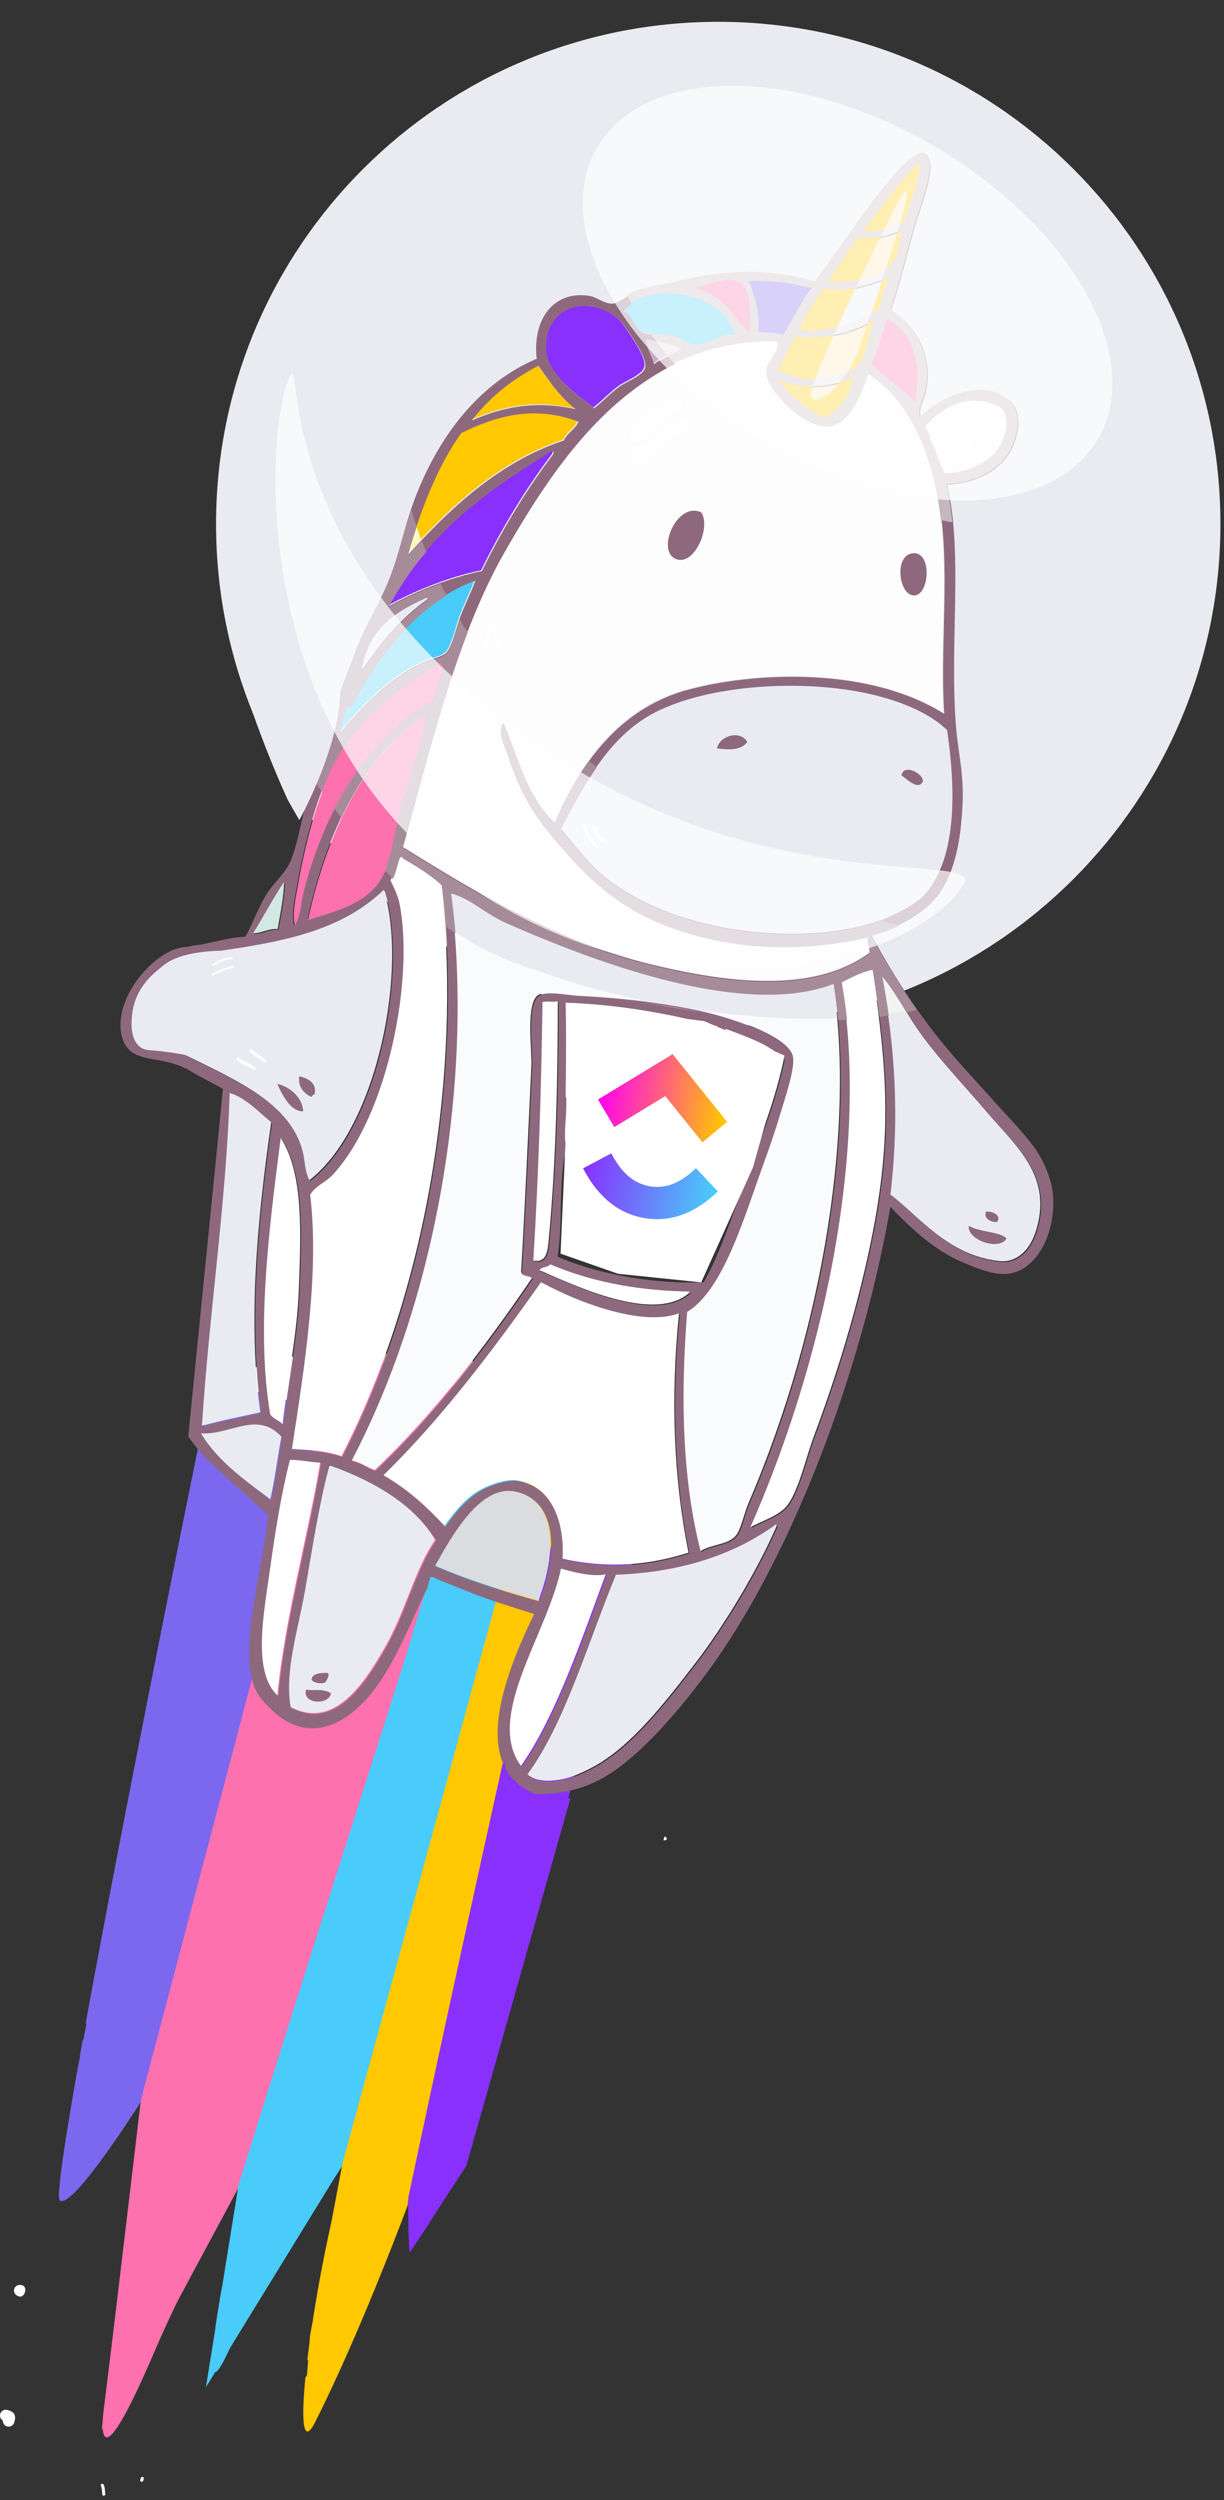 <svg width="188" height="384" fill="none" xmlns="http://www.w3.org/2000/svg"><rect width="100%" height="100%" fill="#333333" stroke="none"/><path fill-rule="evenodd" clip-rule="evenodd" d="M85.388 205.509c-.313-.093-.468-.58-.096-.774.861-.447 1.803-.719 2.727-1.001a.382.382 0 01.231-.006c.334.1.395.69-.032.821-.859.262-1.73.511-2.528.926a.394.394 0 01-.302.034zM87.445 206.416c-.364-.11-.444-.719.012-.808.785-.152 1.517-.537 2.278-.775a.383.383 0 01.23-.007c.332.099.394.689-.034.822-.761.239-1.493.624-2.278.776a.423.423 0 01-.208-.008zM68.36 253.837c-.139-.042-.237-.223-.153-.502l.67-2.227c.167-.557.39-.793.53-.751.138.041.194.362.026.918l-.669 2.228c-.084.278-.265.376-.404.334zM71.214 255.454l-1.114-.335.837-2.784c.083-.278.404-.334.682-.25.278.083.515.306.43.585l-.835 2.784z" fill="#C7CACE"/><path fill-rule="evenodd" clip-rule="evenodd" d="M85.212 44.97c-.088-.166-.197-.321-.17-.516.072-.535-.768-.55-.84-.019-.046.337.117.643.271.932.254.478.993.081.74-.397z" fill="#E0E0DB"/><path fill-rule="evenodd" clip-rule="evenodd" d="M102.072 282.06l-.168.558c.558.167.726-.39.168-.558z" fill="#FFFFFE"/><path fill-rule="evenodd" clip-rule="evenodd" d="M49.584 216.872c1.798-1.9 4.797-4.925 8.05-7.602-8.743-1.935-16.886-1.617-22.174 3.337l14.188 4.024-.065.241zM80.523 227.884c.493-1.858.801-3.063.888-3.492.307-1.501 1.516-3.23 2.97-4.419a165.073 165.073 0 00-4.899-2.524c1.201 1.736 1.705 5.149 1.041 10.435zM76.648 216.086a129.643 129.643 0 00-4.025-1.805 58.26 58.26 0 01-.63 4.767c1.646-1.79 3.264-2.808 4.655-2.962zM92.13 224.377c-.443-.266-.899-.537-1.37-.815.032.78.012 1.665-.067 2.663.475-.667.955-1.283 1.436-1.848z" fill="#fff"/><path fill-rule="evenodd" clip-rule="evenodd" d="M50.182 218.945s-1.685-.924-.597-2.074l.065-.242-14.189-4.024c-1.957 1.834-3.523 4.302-4.585 7.527 0 0-11.426 55.995-17.743 90.789 1.47-1.737 2.308-2.926 4.142-4.277 1.403-1.036 1.83-.901 1.319-.282-1.944 2.357-3.95 4.661-5.903 7.005-.149.826-.293 1.638-.435 2.436a49.644 49.644 0 012.666-2.948c1.252-1.272 2.18-1.968 1.727-1.302-1.095 1.606-3.54 5.211-4.818 6.66-2.015 11.503-3.175 19.37-2.653 19.752 2.043 1.492 12.866-15.798 12.866-15.798l28.138-103.222z" fill="#7B68EE"/><path fill-rule="evenodd" clip-rule="evenodd" d="M72.623 214.281c1.33-15.477-7.504-11.167-14.989-5.01 4.941 1.094 10.072 2.907 14.99 5.01z" fill="#EB97A3"/><path fill-rule="evenodd" clip-rule="evenodd" d="M71.993 219.047c.302-1.764.51-3.348.63-4.767-4.916-2.103-10.047-3.916-14.989-5.01-3.252 2.677-6.252 5.701-8.05 7.602L21.986 321.27l-2.413 19.461c1.53-2.937 3.214-5.149 5.103-7.83 1.058-1.502 2.37-2.411 1.971-1.713-2.137 3.745-5.41 9.129-7.494 12.929l-.236 1.899c1.075-1.571 2.175-2.294 3.426-3.741.525-.607 4.378-4.874 3.23-2.671-1.22 2.344-5.582 6.937-6.997 9.167l-2.647 21.353s-1.994 13.835 7.616-8.535c6-13.966 12.483-24.661 14.578-28.094 12.086-40.209 28.411-86.122 32.705-100.406 1.975-6.574-1.493-11.152 1.165-14.042z" fill="#FD71AF"/><path fill-rule="evenodd" clip-rule="evenodd" d="M76.65 216.085c.958.448 1.904.905 2.833 1.364-.726-1.05-1.705-1.49-2.834-1.364z" fill="#FBF5AD"/><path fill-rule="evenodd" clip-rule="evenodd" d="M80.524 227.885c.664-5.286.16-8.699-1.041-10.436-.928-.459-1.874-.916-2.833-1.364-1.391.155-3.01 1.172-4.656 2.963-.697 4.082-1.897 9.123-3.712 15.305-9.511 32.372-21.072 70.033-30.24 98.216.153.171-.618 1.644-.845 2.813-.44 2.25-1.528 7.451-2.54 12.836 2.947-4.298 5.978-8.54 8.919-12.844.45-.661 4.683-5.823 3.458-3.764-3.156 5.302-9.493 14.53-12.935 19.65a184.107 184.107 0 00-1.042 6.383 471.101 471.101 0 015.345-8.286c1.375-2.085 3.106-2.975 2.656-2.306-2.327 3.458-6.13 9.969-8.357 13.492-.437 4.439.099 5.852 2.828-.404 5.108-11.708 13.83-22.005 18.203-29.35 10.9-39.576 25.533-91.556 26.792-102.904z" fill="#49CCF9"/><path fill-rule="evenodd" clip-rule="evenodd" d="M84.382 219.974a184.605 184.605 0 016.378 3.588c-.256-6.126-3.723-5.762-6.378-3.588z" fill="#fff"/><path fill-rule="evenodd" clip-rule="evenodd" d="M84.781 238.396c1.795-5.271 3.817-9.231 5.912-12.171a22.13 22.13 0 00.066-2.663 185.519 185.519 0 00-6.377-3.587c-1.454 1.189-2.663 2.918-2.97 4.419-.087.429-.395 1.634-.888 3.492-.417 3.314-1.29 7.356-2.744 12.194-.407 1.356-19.837 74.072-25.106 93.793a44.875 44.875 0 01-.56 2.408c-1.608 6.204-3.05 13.533-4.057 20.037 3.076-4.153 6.214-8.218 8.713-12.677 1.048-1.869 2.107-2.513 1.86-1.747-1.852 5.753-7.399 12.135-10.96 17.035a164.684 164.684 0 00-.482 3.672 206.121 206.121 0 003.235-4.776c.44-.67 1.498-.011 1.056.664a215.7 215.7 0 01-4.57 6.668c-.669 6.811-.365 10.546 1.512 6.818 6.073-12.054 12.102-27.692 14.14-33.102 7.261-34.546 22.22-100.477 22.22-100.477z" fill="#FFC800"/><path fill-rule="evenodd" clip-rule="evenodd" d="M66.331 330.007c-.533.602 1.14-2.384 1.67-2.983 2.628-2.975 5.071-6.112 7.583-9.185 10.427-36.251 24.489-88.408 24.489-88.408s-3.075-2.136-7.943-5.055a27.395 27.395 0 00-1.437 1.849c-.232 2.911-4.073 3.909-5.534 9.008 0 0-13.568 60.15-22.427 102.231 0 0-.12 4.506.18 8.49 2.972-4.286 5.701-8.722 8.321-13.224a1461.75 1461.75 0 003.474-11.849c-1.92 2.38-6.353 6.835-8.376 9.126z" fill="#8930FD"/><path fill-rule="evenodd" clip-rule="evenodd" d="M134.991 47.398c.53-1.568.88-3.47 1.604-4.678-3.171.82-5.974 2.324-9.996 1.56-1.447 1.852-2.711 4.039-3.9 6.37 4.946.494 8.815-1.014 12.292-3.252z" fill="#FCE4B7"/><path d="M110.318 157.616c42.6 0 77.134-34.534 77.134-77.134S152.918 3.35 110.318 3.35 33.185 37.883 33.185 80.482c0 42.6 34.534 77.134 77.133 77.134z" fill="#E9EBF0"/><path fill-rule="evenodd" clip-rule="evenodd" d="M138.182 35.455c-1.788.836-3.762 1.327-6.226.908-1.633 2.165-3.291 4.285-4.665 6.933 4.801.128 11.613-.646 10.891-7.84z" fill="#FCE4B7"/><path fill-rule="evenodd" clip-rule="evenodd" d="M120.26 51.504c1.487-2.343 2.782-5.042 4.355-7.225a29.956 29.956 0 00-9.594-1.098c.902 2.364 1.704 4.781 1.434 7.775 1.386.401 2.242-.184 3.805.548z" fill="#fff"/><path fill-rule="evenodd" clip-rule="evenodd" d="M115.201 51.173c-.122-2.809.557-6.98-1.982-7.938-2.003-.756-4.696.735-6.827.925 4.658.941 6.172 4.517 8.809 7.013z" fill="#C4ADBE"/><path fill-rule="evenodd" clip-rule="evenodd" d="M122.191 51.687c-.992 1.562-1.819 3.427-2.734 5.133 1.054.512 2.523 1.139 3.768 1.33 2.493.384 7.757-.702 8.831-2.307 1.139-1.702 1.301-4.588 2.206-6.68-3.431 1.942-7.336 3.005-12.071 2.524z" fill="#FCE4B7"/><path fill-rule="evenodd" clip-rule="evenodd" d="M119.565 58.439c1.746 2.265 3.904 4.31 7.206 5.738 1.871-.885 4.204-3.894 4.264-6.26-3.035 1.545-7.309 1.98-11.47.522zM139.039 33.928c.76-3.054 2.389-6.576 2.135-9.084a87.297 87.297 0 00-8.58 10.719c2.48.073 4.602-.523 6.445-1.635z" fill="#FCE4B7"/><path fill-rule="evenodd" clip-rule="evenodd" d="M73.891 87.583c3.271-6.687 6.938-12.638 10.95-17.945.047-.228.076-.448-.253-.473-9.444 5.897-18.735 12.078-25.026 23.836 3.94-2.224 9.252-4.359 14.33-5.418z" fill="#8930FD"/><path fill-rule="evenodd" clip-rule="evenodd" d="M86.462 67.542c.595-1.26 1.677-1.612 2.26-2.893-7.157-2.697-13.063-.655-17.988 1.74-3.468 4.713-6.38 11.971-8.22 18.764 6.962-7.767 14.487-14.49 23.948-17.61z" fill="#FFC800"/><path fill-rule="evenodd" clip-rule="evenodd" d="M52.142 112.406c3.47-4.243 7.889-8.61 12.785-10.844 1.27-.58 2.968-.687 3.68-1.673.838-1.168 1.31-3.612 2.06-5.534.773-1.988 1.936-4.305 2.186-5.297-7.995 3.009-13.896 9.913-18.742 18.779-.188.596-.91.202-1.057.873-.229 1.191-1.079 2.716-.913 3.696z" fill="#49CCF9"/><path fill-rule="evenodd" clip-rule="evenodd" d="M82.573 56.055c-3.858 2.002-7.354 4.676-10.272 8.424 4.574-1.993 9.58-3.184 16.003-1.74-2.49-1.916-4.07-4.322-5.73-6.684z" fill="#FFC800"/><path fill-rule="evenodd" clip-rule="evenodd" d="M91.125 62.594c1.282-.998 2.21-2.067 3.752-3.239 1.084-.823 3.688-1.746 4.062-2.947.348-1.117-1.129-3.371-1.69-4.279-.68-1.1-1.827-2.91-2.876-3.643-4.824-3.368-10.769-1.29-10.616 4.947.091 3.74 4.347 6.802 7.368 9.161z" fill="#8930FD"/><path fill-rule="evenodd" clip-rule="evenodd" d="M104.092 51.806c.844.3 1.765 1.05 2.44 1.13 2.386.28 4.626-2.13 6.391-1.453-1.715-6.647-13.18-8.469-17.312-3.814 1.407.387 1.457 2.622 2.984 3.279.603.258 1.539.305 2.559.376.976.068 2.029.159 2.938.482z" fill="#49CCF9"/><path fill-rule="evenodd" clip-rule="evenodd" d="M139.96 85.013c3.357-.738 2.873 6.8.252 6.428-2.171-.312-2.814-5.864-.252-6.428zm-35.811.947c-1.793-.415-1.895-2.6-1.082-4.508.849-1.993 2.696-3.685 4.655-2.755 1.476 2.37-.993 7.86-3.573 7.263zm23.861-20.615c-3.838 1.269-10.842-5.606-10.3-8.653.248-1.399 2.039-2.763 1.676-4.26-6.072-.228-12.161 1.31-17.078 3.997-10.476 5.725-17.79 15.688-25.012 28.407-7.251 12.773-10.991 28.88-15.551 45.142 10.34 6.378 23.194 14.449 38.422 18.097 12.728 3.05 25.088 4.171 33.317-1.894-.039-.843-.474-1.474-.253-2.458-8.82 1.994-19.826 2.562-31.204-1.837-7.85-3.034-12.446-7.889-17.051-13.262-3.62-4.221-5.531-7.963-7.185-13.075-.467-1.443-1.562-3.224-.562-4.734 2.31 5.32 3.525 11.228 7.857 15.461 4.508-10.604 11.014-17.91 20.438-20.453 10.155-2.742 27.734-3.618 39.376 3.697-.66-10.22.854-21.586-.639-31.55-1.175-7.838-4.327-16.328-10.895-20.542-1.322 3.718-2.758 7.057-5.356 7.917z" fill="#FDFDFD"/><path fill-rule="evenodd" clip-rule="evenodd" d="M104.749 53.59c-1.066-.601-2.19-.842-3.364-1.1-.74-.161-1.5-.329-2.279-.596-.137 1.013.888 2.659 1.199 3.933 1.324-1.038 3.015-1.393 4.444-2.237z" fill="#C4ADBE"/><path fill-rule="evenodd" clip-rule="evenodd" d="M136.301 48.982c-.947 2.481-1.386 4.553-2.497 6.99 1.978 1.992 5.323 4.05 6.787 5.81.934-5.537.21-10.184-4.29-12.8z" fill="#F7CCAA"/><path fill-rule="evenodd" clip-rule="evenodd" d="M141.725 120.076c-.764 1.374-2.5-.506-3.275-.984.342-1.96 3.602-.154 3.275.984zm-31.602-5.132c.447-2.041 3.605-2.823 4.661-.98-1.023 1.314-2.805 1.217-4.661.98zm23.199-8.508c-10.667-2.369-25.208-1.302-33.282 3.096-6.423 3.499-10.222 10.227-14.027 17.616 2.052 2.313 3.893 4.971 6.405 7.085 10.902 9.183 31 11.083 42.542 7.031 1.982-.695 5.318-2.322 6.683-3.747 5.947-6.2 4.628-19.017 3.692-25.486-2.718-2.681-7.278-4.543-12.013-5.595z" fill="#E9EBF0"/><path fill-rule="evenodd" clip-rule="evenodd" d="M153.77 68.124c.86-1.733 1.314-4.339-.107-5.59-5.105-2.491-8.845.012-11.58 2.871 1.137 2.34 1.818 4.922 2.982 7.247 2.998.07 7.169-1.437 8.705-4.528z" fill="#FDFDFD"/><path fill-rule="evenodd" clip-rule="evenodd" d="M86.808 176.014c9.452 1.111 19.376 4.29 28.071 3.674.449-1.084 1.606-3.468 1.259-4.187-9.118-.683-19.604-3.914-29.273-5.622-.063 2.069-.441 4.307-.057 6.135z" fill="#F8F7F5"/><path fill-rule="evenodd" clip-rule="evenodd" d="M159.14 189.498c-.916 2.7-2.891 4.573-5.464 4.312-7.94-.803-12.529-7.057-16.781-10.203 1.471-12.288.622-23.328-1.366-33.754 1.698 2.025 3.117 4.577 4.784 7.194 3.05 4.781 7.558 9.339 11.481 13.969 4.305 5.083 10.282 9.844 7.346 18.482zm-33.951 31.077c-1.282 3.431-2.234 7.962-3.956 10.521-1.238 1.842-4.288 2.68-5.846 3.603 12.469-28.357 18.081-60.795 13.916-83.94 1.404-.796 3.534-1.748 4.752-1.945.892 5.763 1.737 11.883 1.993 18.462.246 6.326-.169 12.762-1.503 20.189-1.878 10.452-5.18 21.926-9.356 33.11zm-18.259 35.001c-4.989 6.484-9.755 12.513-15.23 15.667-1.244.719-3.302 1.691-4.57 2.001-1.793.437-4.44.756-5.971-.605 5.767-7.911 9.229-20.104 13.579-30.651 9.371-.358 17.651-2.742 24.546-7.706.165.013.149.123.127.236-2.962 6.871-8.136 15.409-12.481 21.058zm-20.64-14.539c2.522.715 4.957 1.271 6.882.879-3.68 9.897-7.633 21.748-13.013 29.431-5.62-7.605 4.13-20.407 6.132-30.31zm-3.46 4.914c-6.08-1.717-10.55-3.092-15.854-5.361 2.678-4.782 7.002-12.514 12.348-11.372 6.368 1.363 6.352 9.44 3.506 16.733zm-14.413-11.476c-2.66-2.844-5.533-5.57-9.372-7.779 8.765-8.58 16.603-18.88 24.19-29.645 6.028 3.302 15.728 6.832 21.191 4.782-1.336 13.231-.8 25.457 1.456 36.757-5.647 1.796-11.84 2.579-19.335.937.302-5.071-1.318-11.205-7.094-12.056-1.596-.235-4.231.708-5.61 1.49-2.164 1.231-3.992 3.423-5.426 5.514zm-9.186 18.674c-3.226 5.607-7.776 12.63-14.46 9.15-.932-5.559 1.12-11.682 2.23-17.986 1.08-6.123 2.022-12.575 3.597-18.567.062-.265.125-.527.345-.492 7.434 2.665 12.99 6.341 16.034 11.368-3.005 4.191-4.562 10.994-7.746 16.527zm-17.617-12.042c.776-5.64 1.71-11.494 3.049-16.749 1.434-.076 3.153.376 4.642.404-1.978 11.715-5.504 24.35-6.572 35.734-3.918-3.702-2.018-12.852-1.12-19.389zm6.165-57.491c.812-1.382 2.358-1.854 3.516-3.113 8.405-9.152 12.413-29.812 10.252-41.375-.267-1.434-.92-2.69-1.436-3.805.552-.866.847-2.208 1.22-3.404-.042-.338.6-.683.475-.255 2.236 1.29 4.407 2.615 6.079 4.209 2.884 24.416-.577 59.231-15.302 87.888-2.836-.922-5.187-.944-7.61-1.096 2.114-13.65 4.194-27.283 2.806-39.049zM31.01 220.255c4.359.357 8.677-3.555 12.343.535-.601 3.223-.963 6.317-1.698 9.611-4.127-3.07-8.296-6.119-10.645-10.146zm4.397-52.267c2.455.715 4.51 2.967 6.388 4.501-2.28 15.774-3.55 31.004-1.68 44.548-2.992.679-6.045 1.244-8.96 2.072 1.048-16.842 3.763-34.579 4.252-51.121zm10.634 29.992c-.23 6.876-1.742 14.029-2.504 20.879-.534-.579-1.571-.885-1.912-1.566-2.105-12.703-.306-27.509 1.625-42.382 3.604 5.516 3.06 14.986 2.79 23.069zM28.62 162.178c-.041-4.862 1.816-10.743 1.464-15.438 10.575-1.617 21.462-2.656 28.988-9.943 3.712 11.598-.706 36.246-11.42 44.598-.763-1.565-.656-3.025-1.034-4.479-1.893-7.267-9.937-10.783-17.998-14.738zm-1.634-.511l-.728-.218c.044-.465.474-.635.693-.983.267.263.205.775.035 1.201zm-6.247-2.328c-1.822-4.34 3.511-11.874 7.236-12.187l.365.109c-.456 2.73.253 4.256-.314 6.988-.818 3.936-5.098 10.302-7.287 5.09zm23.023-23.77c-.033 2.255-.561 4.778-.987 7.246-1.43-.107-2.404.636-3.77.653 1.61-2.588 3.095-5.409 4.757-7.899zm7.91-19.057c3.896-7.039 10.575-11.657 16.158-14.793.483 1.418-1.032 3.912-1.332 5.752-8.611 5.011-16.267 14.827-19.987 29.52-.46 1.811-.44 3.634-1.35 5.151-.44-1.962.119-4.139.476-6.208 1.026-5.935 2.99-13.918 6.036-19.422zm7.202 17.645c-2.304 4.712-7.977 5.756-11.638 7.021 3.189-14.791 9.58-26.07 18.24-31.632-.104 2.687-2.044 8.127-3.41 12.67-1.343 4.467-1.853 9.2-3.192 11.941zm-5.686-25.327c.147-.672.869-.277 1.057-.873 4.846-8.866 10.747-15.77 18.743-18.78-.251.992-1.413 3.309-2.188 5.298-.75 1.922-1.22 4.365-2.06 5.534-.71.986-2.41 1.093-3.678 1.672-4.898 2.235-9.316 6.602-12.786 10.844-.166-.979.684-2.504.912-3.695zm12.297-17.143c.469.13.182.2.073.418-3.827 2.72-7.082 6.507-10.018 10.882.993-6.95 5.749-9.362 9.945-11.3zm19.237-22.402c.33.026.3.245.254.474-4.012 5.307-7.68 11.258-10.95 17.944-5.078 1.059-10.39 3.195-14.33 5.419 6.292-11.76 15.583-17.94 25.026-23.837zM70.869 66.51c4.925-2.394 10.83-4.436 17.988-1.74-.583 1.282-1.665 1.634-2.26 2.894-9.461 3.12-16.985 9.844-23.948 17.61 1.84-6.792 4.753-14.05 8.22-18.764zm11.839-10.336c1.66 2.363 3.24 4.769 5.732 6.685-6.424-1.444-11.43-.254-16.004 1.74 2.919-3.75 6.415-6.422 10.272-8.425zm11.8-7.567c1.05.733 2.197 2.544 2.876 3.643.562.908 2.039 3.162 1.69 4.28-.373 1.2-2.977 2.123-4.061 2.946-1.543 1.173-2.47 2.242-3.752 3.239-3.021-2.36-7.277-5.42-7.368-9.161-.153-6.236 5.792-8.315 10.616-4.947zm18.551 2.995c-1.764-.677-4.005 1.733-6.391 1.454-.675-.08-1.596-.832-2.439-1.131-.91-.323-1.963-.414-2.939-.482-1.019-.07-1.955-.117-2.558-.376-1.528-.657-1.578-2.891-2.985-3.279 4.13-4.654 15.597-2.833 17.312 3.814zm.295-8.247c2.539.958 1.859 5.13 1.982 7.939-2.637-2.496-4.151-6.072-8.81-7.014 2.131-.189 4.825-1.68 6.828-.925zm11.397 1.044c-1.573 2.183-2.868 4.882-4.355 7.225-1.563-.731-2.419-.146-3.805-.548.27-2.994-.532-5.41-1.434-7.774a29.961 29.961 0 019.594 1.097zm1.984.001c4.023.763 6.826-.74 9.997-1.56-.724 1.208-1.075 3.11-1.605 4.678-3.477 2.238-7.346 3.745-12.291 3.252 1.188-2.332 2.452-4.519 3.899-6.37zm5.357-7.917c2.464.42 4.438-.071 6.226-.907.722 7.195-6.09 7.969-10.891 7.841 1.374-2.648 3.032-4.768 4.665-6.934zm9.218-11.52c.254 2.509-1.375 6.031-2.135 9.084-1.843 1.113-3.965 1.709-6.445 1.636a87.405 87.405 0 018.58-10.72zM126.907 64.3c-3.302-1.428-5.46-3.473-7.206-5.738 4.161 1.458 8.435 1.023 11.47-.523-.06 2.367-2.393 5.376-4.264 6.26zm5.284-8.336c-1.074 1.606-6.338 2.691-8.831 2.308-1.245-.192-2.714-.819-3.768-1.33.915-1.706 1.742-3.572 2.734-5.134 4.735.482 8.64-.582 12.071-2.524-.905 2.093-1.068 4.979-2.206 6.68zm-31.751-.016c-.312-1.274-1.337-2.92-1.2-3.934.78.268 1.54.436 2.28.597 1.174.257 2.298.499 3.364 1.1-1.429.844-3.12 1.199-4.444 2.237zm16.121 125.317c1.015-2.906 2.149-5.826 3.265-9.537.871-2.898 2.576-7.811 2.061-9.502-.787-2.586-6.855-4.831-10.701-5.995-6.514-1.971-15.5-2.931-22.046-3.252-2.301-.114-5.561-.943-6.61.196-1.6 1.742-.672 8.511-.77 10.486-.52 10.708-.953 21.17-1.58 31.677-.001.566.489.682.95.789.29.068.57.132.705.304-7.445 10.938-15.302 21.109-24.138 29.463-1.32-.409-2.02-1.151-3.531-1.458 14.574-27.91 18.494-62.793 15.138-87.343 2.895.719 5.282 3.136 8.372 4.501 15.994 7.068 37.377 14.407 50.37 9.384 3.402 21.485-1.168 52.527-12.894 79.88-.725 1.691-1.167 3.977-1.896 4.987-1.146 1.586-3.795 1.396-5.517 2.509-2.814-11.102-3.097-23.566-2.057-36.74 4.992-3.016 8.07-12.304 10.879-20.349zm-30.92 11.747c.8-5.416.179-9.946 1.057-15.403 9.388 1.488 18.802 4.311 27.373 4.02l.363.109c-1.946 4.672-3.811 10.847-6.353 15.199-6.657.281-15.386-.877-22.44-3.925zm-.982 1.291c7.076 3.061 14.78 4.084 21.17 4.182.341.045.322.283.127.235-5.003 4.343-15.811-.294-22.955-3.526.402-.577 1.233-.357 1.658-.891zm-.235-3.843c-.147 1.539-.243 3.716-2.368 3.259.812-13.409 1.227-26.604 1.403-39.669.636-.236 1.547.04 2.22-.126.165.012.152.122.128.236-.015 11.059-.24 24.222-1.383 36.3zm27.179-32.318c3.459 1.294 7.006 2.54 8.918 4.666-.733 3.584-2.17 8.237-3.501 11.649-3.073-.605-5.855-.67-9.065-1.534.641-4.618 1.99-9.616 3.648-14.781zm4.67 17.48c.347.719-.81 3.103-1.259 4.187-8.695.615-18.62-2.564-28.071-3.674-.384-1.828-.006-4.067.058-6.135 9.668 1.707 20.154 4.938 29.272 5.622zm-9.702-2.718c-6.6-1.584-13.067-2.922-19.551-4.288.033-4.85.134-9.737-.011-14.491 7.25.238 15.01 1.425 23.32 3.634-1.748 5.314-2.977 10.35-3.758 15.145zm26.93-115.355c6.568 4.214 9.72 12.704 10.895 20.542 1.493 9.963-.021 21.33.639 31.55-11.642-7.315-29.221-6.439-39.376-3.697-9.424 2.543-15.93 9.849-20.438 20.452-4.332-4.232-5.547-10.141-7.857-15.46-1 1.509.095 3.29.562 4.734 1.654 5.112 3.566 8.853 7.185 13.075 4.605 5.373 9.2 10.227 17.051 13.262 11.378 4.398 22.384 3.831 31.204 1.836-.221.984.214 1.615.253 2.459-8.229 6.065-20.589 4.944-33.317 1.894-15.228-3.648-28.082-11.719-38.422-18.098 4.56-16.261 8.3-32.37 15.55-45.141 7.223-12.72 14.537-22.682 25.013-28.407 4.917-2.687 11.006-4.225 17.078-3.997.363 1.496-1.428 2.86-1.676 4.26-.542 3.047 6.462 9.922 10.3 8.653 2.598-.86 4.034-4.2 5.356-7.917zm2.935-8.446c4.501 2.616 5.224 7.263 4.291 12.8-1.465-1.761-4.81-3.818-6.788-5.81 1.112-2.437 1.551-4.509 2.497-6.99zm17.362 13.554c1.421 1.25.966 3.857.107 5.59-1.536 3.09-5.707 4.598-8.706 4.528-1.163-2.325-1.845-4.908-2.981-7.247 2.735-2.86 6.475-5.363 11.58-2.871zM141.78 137.64c-1.366 1.424-4.701 3.051-6.683 3.747-11.542 4.052-31.641 2.152-42.543-7.031-2.511-2.115-4.353-4.772-6.405-7.085 3.805-7.39 7.605-14.118 14.027-17.616 8.074-4.399 22.615-5.465 33.282-3.096 4.735 1.051 9.295 2.913 12.013 5.595.936 6.469 2.255 19.286-3.691 25.486zm17.148 38.696c-1.869-2.56-4.447-5.179-6.786-7.796-2.339-2.615-4.73-5.151-6.969-7.85-4.773-5.752-8.367-11.652-11.334-17.101 4.027-1.05 8.675-3.423 10.8-6.876 2.491-4.048 2.996-9.085 3.211-13.325.222-4.388-.725-8.151-1.014-11.816-1.008-12.82 1.11-26.455-1.346-37.122 3.828-.137 8.341-1.831 10.107-5.894 1.023-2.353 1.267-5.377-.324-6.845-4.395-4.056-11.548.024-13.819 2.396-.507-1.21.591-2.76.84-4.114.954-5.228-1.293-9.764-5.42-12.346 1.366-4.025 2.167-7.438 3.538-12.433.867-3.156 4.098-10.592 1.518-11.652-.636-.26-2.791 1.606-3.187 2.02-4.594 4.785-9.176 12.063-13.481 17.78-7.769-2.406-15.344-1.514-21.228-.028-2.221.56-4.526.793-6.392 1.452-1.12.396-2.588 1.905-3.733 1.856-.654-.029-1.283-.334-1.877-.629-.473-.235-.923-.463-1.345-.538-5.45-.98-8.952 3.353-8.251 9.626-8.322 3.532-14.96 11.257-18.945 22.093-1.414 3.84-2.171 8.042-3.848 12.14-1.44 3.518-3.508 6.73-4.921 10.43-1.505 3.944-3.204 8.044-4.03 12.086-.26 1.273.026 2.668-.366 3.86-.552 1.68-1.99 3.696-2.825 6.098-1.243 3.582-1.697 8.055-3.046 10.793-.878 1.785-2.64 3.219-3.698 5.042-1.201 2.068-1.927 4.16-3.062 6.225-2.692.102-4.98.958-7.538 1.306-1.294.175 0 0-1.675.291-4.453.107-11.65 8.053-9.62 14.178.795 2.397 2.926 2.747 5.277 3.164.954.169 1.944.348 2.896.68.922.294.717.294 1.765.73 1.703 1.069 3.649 2.005 5.442 3.024-1.75 17.779-3.561 35.591-5.325 53.378 3.107 4.534 7.703 8.268 12.265 12.02-.73 8.485-5.278 22.515-1.271 28.001.684.935 2.435 2.703 3.712 3.497 5.73 3.553 10.864-.829 13.584-4.254 3.779-4.754 6.302-11.926 9.276-17.654 4.81 2.295 10.743 4.155 15.562 5.669-4.601 9.43-10.006 23.608.223 27.656 4.178.056 7.839-.926 10.98-2.854 5.278-3.237 10.945-9.928 14.882-15.174 13.054-17.405 24.026-46.024 28.637-72.172 2.415 2.557 6.413 6.527 10.955 8.453 1.931.818 4.217 1.794 6.191 1.861 5.144.173 8.286-6.121 7.816-12.141-.182-2.321-1.397-5.269-2.801-7.191z" fill="#8E697D"/><path fill-rule="evenodd" clip-rule="evenodd" d="M98.92 166.754c-2.409-.417-1.858-5.542.986-5.261 2.945.291.965 5.598-.987 5.261zm-8.392-1.133c-2.965.078-2.723-5.994.548-5.789 2.87.179 1.462 5.735-.548 5.789zm-3.654-11.617c.145 4.754.044 9.642.01 14.492 6.484 1.365 12.953 2.704 19.552 4.288.782-4.795 2.011-9.831 3.758-15.146-8.31-2.209-16.07-3.396-23.32-3.634z" fill="#fff"/><path fill-rule="evenodd" clip-rule="evenodd" d="M113.12 235.724c.729-1.01 1.171-3.295 1.895-4.987 11.727-27.353 16.296-58.394 12.895-79.88-12.993 5.023-34.376-2.315-50.37-9.383-3.09-1.366-5.477-3.782-8.373-4.501 3.357 24.55-.563 59.432-15.137 87.342 1.511.307 2.212 1.049 3.531 1.458 8.836-8.354 16.693-18.525 24.138-29.462-.135-.172-.415-.237-.705-.305-.46-.107-.95-.223-.95-.789.626-10.507 1.06-20.969 1.581-31.676.096-1.975-.83-8.744.77-10.486 1.047-1.14 4.308-.311 6.61-.197 6.546.322 15.531 1.282 22.044 3.252 3.846 1.164 9.915 3.41 10.701 5.995.515 1.691-1.19 6.604-2.061 9.502-1.115 3.711-2.25 6.632-3.264 9.538-2.809 8.044-5.887 17.332-10.879 20.349-1.04 13.174-.758 25.638 2.057 36.74 1.722-1.113 4.371-.924 5.517-2.51z" fill="#FAFBFC"/><path fill-rule="evenodd" clip-rule="evenodd" d="M120.385 162.686c-1.912-2.126-5.459-3.371-8.918-4.666-1.658 5.165-3.007 10.164-3.648 14.781 3.21.865 5.992.93 9.065 1.534 1.331-3.411 2.768-8.064 3.501-11.649zM105.821 198.598c.195.048.213-.19-.128-.235-6.39-.098-14.094-1.121-21.17-4.182-.425.534-1.256.314-1.657.891 7.144 3.232 17.952 7.869 22.955 3.526zM85.544 153.802c-.673.166-1.584-.11-2.22.126-.176 13.065-.592 26.261-1.404 39.669 2.125.458 2.222-1.72 2.368-3.258 1.144-12.079 1.37-25.242 1.384-36.301.023-.114.037-.223-.128-.236zM86.156 240.916c-2 9.903-11.75 22.705-6.132 30.31 5.38-7.683 9.333-19.534 13.013-29.432-1.925.393-4.36-.163-6.88-.878z" fill="#fff"/><path fill-rule="evenodd" clip-rule="evenodd" d="M79.187 229.096c-5.346-1.143-9.67 6.59-12.349 11.372 5.306 2.269 9.775 3.643 15.855 5.36 2.846-7.292 2.862-15.37-3.506-16.732z" fill="#DADCDF"/><path fill-rule="evenodd" clip-rule="evenodd" d="M79.317 227.348c5.776.852 7.396 6.986 7.094 12.056 7.496 1.643 13.688.86 19.334-.936-2.255-11.3-2.791-23.526-1.456-36.757-5.462 2.05-15.163-1.481-21.189-4.782-7.588 10.765-15.427 21.065-24.19 29.645 3.838 2.209 6.712 4.935 9.371 7.779 1.434-2.091 3.261-4.283 5.427-5.515 1.378-.781 4.013-1.724 5.61-1.49zM44.528 224.236c-1.338 5.255-2.273 11.109-3.049 16.749-.899 6.537-2.799 15.687 1.12 19.389 1.067-11.384 4.593-24.018 6.572-35.734-1.49-.028-3.209-.48-4.643-.404z" fill="#fff"/><path fill-rule="evenodd" clip-rule="evenodd" d="M50.827 260.068c-.283 1.855-4.47 1.69-3.804-.548 1.21.204 2.512-.242 3.804.548zm-.453-3.114c.253.467-.197 1.075-.438 1.456-.414.19-1.727.173-2.057-.42-.055-.95 1.504-1.11 2.495-1.036zm.089-31.331c-1.575 5.993-2.517 12.444-3.596 18.568-1.111 6.304-3.163 12.427-2.231 17.986 6.684 3.48 11.234-3.543 14.46-9.15 3.184-5.533 4.742-12.337 7.746-16.527-3.043-5.027-8.6-8.704-16.033-11.368-.221-.035-.284.226-.346.491z" fill="#E9EBF0"/><path fill-rule="evenodd" clip-rule="evenodd" d="M135.914 167.154c-.256-6.579-1.101-12.699-1.994-18.462-1.217.198-3.348 1.15-4.752 1.946 4.166 23.144-1.447 55.582-13.916 83.939 1.558-.923 4.608-1.76 5.846-3.602 1.722-2.56 2.675-7.091 3.957-10.521 4.176-11.184 7.478-22.659 9.355-33.111 1.334-7.427 1.75-13.862 1.504-20.189z" fill="#fff"/><path fill-rule="evenodd" clip-rule="evenodd" d="M119.149 234.16c-6.894 4.963-15.175 7.348-24.546 7.706-4.349 10.546-7.812 22.739-13.579 30.651 1.532 1.361 4.18 1.042 5.972.604 1.268-.31 3.325-1.281 4.57-2.001 5.474-3.154 10.24-9.182 15.229-15.667 4.345-5.648 9.519-14.186 12.482-21.057.022-.114.037-.224-.128-.236zM148.811 188.296c.739.447 1.829.674 2.877.887 1.236.252 2.415.486 2.893 1.046-1.111 1.864-5.979.249-5.77-1.933zm2.641-2.182c.712-.111 2.376.399 1.729 1.511-.876.196-2.175-.508-1.729-1.511zm.207-15.22c-3.923-4.63-8.431-9.189-11.48-13.97-1.667-2.616-3.087-5.169-4.785-7.194 1.988 10.427 2.837 21.466 1.367 33.754 4.252 3.146 8.84 9.4 16.78 10.203 2.573.261 4.548-1.612 5.464-4.311 2.936-8.639-3.04-13.4-7.346-18.482z" fill="#E9EBF0"/><path fill-rule="evenodd" clip-rule="evenodd" d="M52.447 223.638c14.726-28.656 18.186-63.471 15.302-87.888-1.672-1.593-3.843-2.918-6.078-4.209.126-.428-.517-.082-.474.255-.374 1.197-.669 2.538-1.222 3.404.518 1.116 1.17 2.372 1.437 3.806 2.161 11.562-1.847 32.223-10.253 41.375-1.157 1.259-2.704 1.73-3.516 3.112 1.388 11.767-.692 25.399-2.805 39.05 2.422.151 4.773.174 7.61 1.095z" fill="#fff"/><path fill-rule="evenodd" clip-rule="evenodd" d="M45.291 142.145c.912-1.517.892-3.34 1.35-5.151 3.721-14.693 11.376-24.509 19.987-29.52.3-1.84 1.815-4.334 1.332-5.752-5.582 3.136-12.26 7.753-16.156 14.793-3.047 5.504-5.01 13.487-6.036 19.422-.358 2.069-.916 4.246-.477 6.208z" fill="#FD71AF"/><path fill-rule="evenodd" clip-rule="evenodd" d="M26.817 160.345c-.22.349-.648.519-.693.983l.729.219c.17-.427.232-.939-.036-1.202z" fill="#D2E9E3"/><path fill-rule="evenodd" clip-rule="evenodd" d="M65.545 109.69c-8.66 5.561-15.052 16.841-18.24 31.632 3.66-1.265 9.333-2.309 11.637-7.021 1.34-2.741 1.85-7.474 3.192-11.941 1.366-4.544 3.306-9.983 3.411-12.67z" fill="#FD71AF"/><path fill-rule="evenodd" clip-rule="evenodd" d="M30.875 220.133c2.35 4.028 6.52 7.077 10.647 10.147.733-3.295 1.096-6.388 1.697-9.611-3.666-4.09-7.983-.178-12.344-.536z" fill="#E9EBF0"/><path fill-rule="evenodd" clip-rule="evenodd" d="M43.628 135.447c-1.662 2.49-3.146 5.311-4.755 7.899 1.364-.017 2.338-.76 3.768-.653.426-2.468.954-4.991.987-7.246z" fill="#D2E9E3"/><path fill-rule="evenodd" clip-rule="evenodd" d="M42.628 166.505c1.97.429 3.85 2.192 3.912 4.153-1.906.085-3.214-2.59-3.912-4.153zm5.697 1.514c-.21.083-.375.248-.528.437-1.322-.663-1.972-1.686-1.837-3.132 1.714.4 2.637 1.226 2.365 2.695zm-1.843 8.775c.379 1.454.272 2.915 1.036 4.479 10.712-8.352 15.13-33 11.419-44.598-7.527 7.287-18.413 8.327-28.988 9.944.35 4.694-1.506 10.576-1.465 15.437 8.062 3.955 16.106 7.471 17.998 14.738z" fill="#E9EBF0"/><path fill-rule="evenodd" clip-rule="evenodd" d="M43.116 174.79c-1.93 14.873-3.73 29.678-1.625 42.381.341.681 1.38.989 1.913 1.567.761-6.851 2.274-14.003 2.503-20.88.27-8.082.813-17.552-2.79-23.068z" fill="#fff"/><path fill-rule="evenodd" clip-rule="evenodd" d="M41.66 172.366c-1.877-1.533-3.931-3.785-6.387-4.5-.489 16.541-3.204 34.279-4.25 51.12 2.912-.827 5.966-1.392 8.958-2.071-1.87-13.544-.599-28.774 1.68-44.549z" fill="#E9EBF0"/><path fill-rule="evenodd" clip-rule="evenodd" d="M140.212 91.439c2.621.374 3.105-7.165-.252-6.427-2.562.564-1.92 6.116.252 6.427zM107.721 78.696c-3.836-1.822-7.238 6.415-3.572 7.263 2.58.597 5.049-4.892 3.572-7.263zM141.727 120.078c.326-1.139-2.934-2.945-3.276-.985.775.478 2.511 2.358 3.276.985zM110.124 114.944c1.857.237 3.638.334 4.662-.98-1.057-1.844-4.215-1.061-4.662.98zM153.181 187.626c.647-1.113-1.017-1.622-1.729-1.512-.446 1.003.853 1.708 1.729 1.512zM148.81 188.297c-.208 2.182 4.66 3.797 5.77 1.933-.883-1.036-4.159-.957-5.77-1.933zM47.797 168.456c.154-.189.32-.354.53-.437.27-1.469-.653-2.295-2.367-2.696-.135 1.447.515 2.469 1.837 3.133zM42.627 166.506c.7 1.562 2.006 4.238 3.912 4.153-.06-1.961-1.94-3.724-3.912-4.153zM49.936 258.41c.241-.381.691-.989.438-1.456-.99-.074-2.55.086-2.496 1.036.331.593 1.644.61 2.058.42zM50.826 260.069c-1.292-.789-2.595-.344-3.804-.548-.665 2.238 3.521 2.403 3.804.548z" fill="#8E697D"/><path fill-rule="evenodd" clip-rule="evenodd" d="M122.699 50.65c1.189-2.331 2.453-4.518 3.9-6.37 1.816.345 3.385.227 4.85-.081a431.822 431.822 0 00-2.856 6.065c-1.799.437-3.744.6-5.894.386zm11.111-2.531c.53-1.573 1.114-3.318 1.698-5.092.359-.108.72-.212 1.087-.307-.348.58-.61 1.321-.846 2.108-.19.633-.365 1.297-.555 1.93-.066.218-.133.432-.203.64-.389.25-.782.491-1.181.721zM127.291 43.296c1.374-2.648 3.032-4.768 4.665-6.933a9.915 9.915 0 003.304.027 740.568 740.568 0 00-3.232 6.605c-1.584.294-3.256.34-4.737.301zm8.764-1.946a256.47 256.47 0 001.804-5.749c.109-.047.216-.096.323-.146.123 1.216.029 2.248-.233 3.123a5.418 5.418 0 01-1.894 2.772z" fill="#FFC800"/><path fill-rule="evenodd" clip-rule="evenodd" d="M116.455 50.956c.27-2.994-.532-5.411-1.434-7.775a29.956 29.956 0 019.594 1.098c-1.573 2.183-2.868 4.882-4.355 7.225l-.038-.018h-.002a4.28 4.28 0 00-.553-.21l-.001-.001-.003-.001c-.81-.243-1.437-.146-2.124-.162a4.114 4.114 0 01-1.084-.156z" fill="#7B68EE"/><path fill-rule="evenodd" clip-rule="evenodd" d="M115.201 51.173a14.744 14.744 0 01-.197-.19l-.051-.05a3.587 3.587 0 00-.048-.048c-2.288-2.302-3.806-5.354-7.609-6.499l-.006-.002h-.001a9.943 9.943 0 00-.897-.224l.177-.018.01-.002.093-.012h.001a7.07 7.07 0 00.147-.022h.006c.383-.061.781-.154 1.186-.26 1.687-.442 3.511-1.12 4.996-.682a.534.534 0 00.017.005h.001c.065.02.13.042.194.066 2.539.957 1.859 5.13 1.981 7.938z" fill="#FD71AF"/><path fill-rule="evenodd" clip-rule="evenodd" d="M122.108 57.89l-.008-.003c-.923-.279-1.866-.691-2.609-1.051l-.034-.017c.915-1.705 1.742-3.57 2.734-5.133 2.104.215 4.044.124 5.852-.214-1.198 2.638-2.218 5.01-2.852 6.728-.74.048-1.419.034-1.966-.05l-.045-.007-.013-.002a8.538 8.538 0 01-1.059-.252zm8.049-.773a21.198 21.198 0 002.167-4.595l.958-2.836c.331-.166.658-.341.98-.524-.162.376-.301.778-.426 1.194-.342 1.139-.578 2.383-.914 3.499-.224.744-.492 1.43-.866 1.988-.321.48-1.016.913-1.899 1.274z" fill="#FFC800"/><path fill-rule="evenodd" clip-rule="evenodd" d="M28.203 147.139l-.363-.11c-.529.045-1.09.235-1.658.541-3.437 1.848-7.141 7.923-5.577 11.647 2.187 5.212 6.468-1.154 7.285-5.09.567-2.732-.142-4.258.313-6.988z" fill="#E9EBF0"/><path d="M25.866 147.791c2.635-1.772 7.938-1.764 7.938-1.764-.862 6.371-4.41 9.624-5.272 15.996 0 0-3.528-.628-5.562-.719-2.034-.091-2.766-2.016-2.766-4.031 0-4.851 2.648-7.456 5.662-9.482z" fill="#E9EBF0"/><path fill-rule="evenodd" clip-rule="evenodd" d="M126.771 64.177c-3.302-1.428-5.46-3.473-7.206-5.738.228.08.456.154.684.223h.001l.005.002c1.532.46 3.069.67 4.544.669-.264.839-.367 1.401-.26 1.6a.79.79 0 00.477.397c.846.254 2.415-.684 3.981-2.602a12.405 12.405 0 001.914-.75l.012-.005.015-.008a.523.523 0 00.026-.013l.008-.004.026-.013a1.29 1.29 0 01.037-.018 4.825 4.825 0 01-.214 1.248c-.625 2.08-2.497 4.277-4.05 5.012zM132.594 35.563a87.297 87.297 0 018.58-10.72c.129 1.275-.228 2.81-.71 4.413-.333 1.109-.727 2.25-1.061 3.36-.133.444-.257.882-.364 1.312-.268.161-.542.312-.822.452.818-2.849 1.267-4.864.929-4.966-.144-.043-.431.262-.894.998 0 0-.983 1.936-2.424 4.834-1.006.24-2.082.351-3.234.317z" fill="#FFC800"/><path fill-rule="evenodd" clip-rule="evenodd" d="M99.924 51.228a50.117 50.117 0 01-2.972-4.699c2.504-1.616 6.262-1.85 9.527-.87l.005.001.004.002c3.059.92 5.684 2.907 6.436 5.82a1.653 1.653 0 00-.124-.042l-.005-.002c-1.014-.3-2.178.345-3.431.886-.863.373-1.769.695-2.696.625l-.02-.002-.016-.002c-.009 0-.018 0-.026-.002l-.018-.002-.055-.006a1.42 1.42 0 01-.24-.052h-.001l-.03-.009a2.477 2.477 0 01-.218-.081c-.565-.24-1.222-.703-1.845-.949a4.207 4.207 0 00-.367-.125h-.001a.096.096 0 00-.01-.003c-.78-.233-1.646-.32-2.468-.38-.02 0-.039-.002-.059-.004-.018 0-.037-.002-.055-.004h-.002l-.036-.002a1.424 1.424 0 00-.046-.003l-.07-.005c-.018 0-.035-.002-.052-.003l-.047-.004-.095-.006-.01-.001a2.447 2.447 0 01-.07-.005h-.021l-.004-.002a7.927 7.927 0 01-.129-.008c-.254-.018-.5-.037-.733-.061z" fill="#49CCF9"/><path fill-rule="evenodd" clip-rule="evenodd" d="M139.442 78.585c-12.715-3.823-26.489-12.046-35.902-22.794 4.683-2.29 10.272-3.569 15.847-3.36.083.346.052.683-.048 1.016-.307 1.024-1.269 2.001-1.568 2.99a2.106 2.106 0 00-.061.254l-.006.039a.802.802 0 00-.007.049c-.317 2.475 4.055 7.29 7.761 8.46l.088.026.001.001c.887.266 1.732.32 2.463.077 2.599-.859 4.034-4.198 5.357-7.916 6.567 4.214 9.72 12.703 10.894 20.542.095.633.178 1.272.25 1.917a62.995 62.995 0 01-5.069-1.3z" fill="#FDFDFD"/><path fill-rule="evenodd" clip-rule="evenodd" d="M102.536 54.615a57.548 57.548 0 01-1.793-2.267c.216.05.43.096.642.142.372.081.737.161 1.098.25l.042.011.039.01c.133.034.265.07.397.107l.166.049a7.697 7.697 0 011.623.673c-.7.413-1.462.709-2.214 1.025z" fill="#E3DADF"/><path fill-rule="evenodd" clip-rule="evenodd" d="M140.591 61.783c-1.464-1.762-4.809-3.819-6.787-5.811 1.111-2.437 1.55-4.509 2.497-6.99 4.5 2.616 5.224 7.263 4.29 12.8z" fill="#FD71AF"/><path fill-rule="evenodd" clip-rule="evenodd" d="M145.065 72.653c-1.164-2.325-1.845-4.91-2.982-7.247l.051-.054.025-.025c2.423-2.51 5.628-4.711 9.858-3.442l.004.001a10.713 10.713 0 011.642.649c1.101.97 1.076 2.755.608 4.315a8.12 8.12 0 01-.501 1.274c-1.536 3.092-5.706 4.599-8.705 4.529z" fill="#FDFDFD"/><path fill-rule="evenodd" clip-rule="evenodd" d="M144.512 79.887a53.617 53.617 0 00-.249-1.917c-1.175-7.838-4.327-16.328-10.895-20.541-1.323 3.717-2.758 7.056-5.357 7.916-.73.241-1.576.188-2.462-.078h-.002l-.088-.028c-3.706-1.169-8.078-5.984-7.761-8.46l.007-.048.007-.039c.014-.085.035-.169.061-.253.298-.99 1.26-1.967 1.568-2.99.1-.334.131-.671.047-1.016-5.575-.21-11.164 1.07-15.847 3.36-.341-.39-.674-.78-1.004-1.177.752-.316 1.514-.613 2.214-1.026a7.677 7.677 0 00-1.623-.673l-.166-.048a14.694 14.694 0 00-.397-.107l-.039-.01a3.841 3.841 0 01-.041-.01c-.361-.09-.727-.17-1.099-.251a63.887 63.887 0 01-.642-.143c-.277-.369-.552-.745-.818-1.12a21.81 21.81 0 00.757.063l.104.007.005.001h.021l.069.006h.011l.095.007.047.004.051.003.071.005.046.003.036.003h.002a6.005 6.005 0 00.114.008c.822.06 1.687.146 2.468.38l.01.002h.001c.088.027.176.056.261.086l.021.007.085.032c.623.246 1.28.71 1.844.949.075.031.148.059.219.081l.03.01h.001a1.41 1.41 0 00.312.059l.027.002.016.002c.006 0 .013 0 .019.002.928.07 1.834-.253 2.697-.625 1.253-.54 2.417-1.187 3.431-.886l.005.002a1.73 1.73 0 01.124.042c-.752-2.914-3.377-4.9-6.436-5.82l-.004-.002a.028.028 0 01-.005-.001c-3.266-.98-7.023-.746-9.527.87-.101-.181-.2-.362-.298-.544-.118-.22-.235-.442-.35-.659.424-.278.832-.53 1.203-.66 1.865-.66 4.17-.894 6.391-1.454 5.82-1.469 13.292-2.357 20.971-.05l.257.079c4.306-5.718 8.888-12.996 13.481-17.78.391-.409 2.492-2.23 3.16-2.029l.027.01c2.581 1.058-.651 8.494-1.517 11.65-1.371 4.995-2.172 8.408-3.538 12.433 4.127 2.583 6.374 7.119 5.419 12.347-.248 1.354-1.347 2.904-.84 4.113 1.88-1.962 7.099-5.093 11.335-3.82a6.302 6.302 0 012.485 1.424c1.59 1.468 1.347 4.492.323 6.845-1.765 4.063-6.278 5.757-10.106 5.894.433 1.881.723 3.855.914 5.9a56.645 56.645 0 01-1.759-.342zm-2.428-14.48c1.137 2.338 1.819 4.922 2.982 7.247 2.999.07 7.169-1.437 8.706-4.528a8.27 8.27 0 00.5-1.275c.468-1.56.494-3.345-.608-4.315a10.767 10.767 0 00-1.642-.649h-.004c-4.229-1.27-7.434.931-9.858 3.441l-.024.025-.052.054zm-22.517-6.966c1.747 2.265 3.904 4.31 7.206 5.738 1.554-.735 3.426-2.933 4.051-5.012a4.78 4.78 0 00.213-1.248l-.037.018a.267.267 0 01-.025.013l-.008.004-.026.013-.016.008c-.004.002-.008.003-.011.006-.596.294-1.237.546-1.914.75.39-.478.779-1.016 1.158-1.613.884-.36 1.579-.794 1.899-1.274.374-.559.643-1.244.867-1.988.336-1.115.572-2.36.914-3.499.125-.416.263-.818.426-1.194-.322.183-.649.358-.98.524l.529-1.568c.399-.23.792-.47 1.181-.72.07-.209.137-.423.203-.64.19-.634.365-1.297.555-1.93.236-.787.498-1.528.846-2.11-.367.096-.728.2-1.087.309.183-.557.366-1.118.547-1.676a5.417 5.417 0 001.894-2.772c.262-.876.355-1.908.233-3.123-.107.05-.215.098-.323.146.125-.421.245-.83.358-1.223.28-.14.554-.29.822-.452.107-.43.231-.868.364-1.312.334-1.11.728-2.25 1.061-3.36.482-1.603.839-3.137.71-4.412a87.305 87.305 0 00-8.58 10.72 12.291 12.291 0 003.233-.317l-.567 1.144a9.91 9.91 0 01-3.304-.027c-1.633 2.165-3.291 4.286-4.665 6.934 1.481.04 3.153-.007 4.737-.301-.193.399-.386.799-.579 1.202-1.465.308-3.034.426-4.851.082-1.446 1.85-2.71 4.038-3.899 6.37 2.149.214 4.095.05 5.894-.387-.187.409-.372.811-.552 1.21-1.807.337-3.748.428-5.851.214-.992 1.562-1.82 3.427-2.734 5.133l.034.016c.743.36 1.685.772 2.608 1.051l.008.003h.002c.36.108.717.196 1.058.251l.012.002.046.008c.546.083 1.226.097 1.966.05-.155.418-.286.797-.391 1.133-1.475 0-3.012-.21-4.544-.67h-.005l-.001-.001a16.687 16.687 0 01-.685-.223zm14.239-2.469c1.978 1.993 5.323 4.05 6.787 5.811.934-5.538.21-10.185-4.29-12.8-.947 2.48-1.386 4.553-2.497 6.99zm-18.604-4.797c-.122-2.81.558-6.982-1.981-7.94a3.051 3.051 0 00-.194-.065h-.001l-.017-.005c-1.485-.437-3.309.24-4.995.682-.406.106-.804.199-1.187.26h-.006a7.71 7.71 0 01-.146.022h-.002l-.093.012a7.075 7.075 0 01-.187.02c.313.063.611.138.897.224h.001l.006.002c3.802 1.145 5.322 4.198 7.61 6.499l.047.048.051.05c.065.064.131.128.197.19zm-.178-7.993c.902 2.364 1.704 4.781 1.434 7.775.395.114.746.148 1.083.156.688.016 1.315-.08 2.124.162h.003l.001.001c.176.053.359.121.554.21l.001.001a.553.553 0 01.038.018c1.488-2.343 2.783-5.042 4.355-7.226a29.952 29.952 0 00-9.593-1.097z" fill="#C5B7BC"/><path fill-rule="evenodd" clip-rule="evenodd" d="M59.562 93.001a48.333 48.333 0 015.773-8.502 78.602 78.602 0 002.195 4.899c-2.91 1.041-5.672 2.307-7.968 3.603z" fill="#8930FD"/><path fill-rule="evenodd" clip-rule="evenodd" d="M62.514 85.154a83.369 83.369 0 011.37-4.533c.248.724.51 1.453.787 2.184a134.9 134.9 0 00-2.157 2.35z" fill="#FCF8C2"/><path fill-rule="evenodd" clip-rule="evenodd" d="M52.141 112.404c-.066-.391.03-.868.182-1.375.17-.568.413-1.174.584-1.742.06-.198.111-.392.146-.579l.016-.06c.176-.587.86-.236 1.041-.813 3.911-7.155 8.51-13.032 14.341-16.616a82.416 82.416 0 002.024 3.648c-.644 1.825-1.104 3.954-1.869 5.02-.71.986-2.409 1.093-3.679 1.673-4.898 2.234-9.316 6.601-12.786 10.844z" fill="#49CCF9"/><path fill-rule="evenodd" clip-rule="evenodd" d="M95.855 146.909a.019.019 0 00-.007-.002c-13.103-3.94-24.327-10.897-33.575-16.605a2.407 2.407 0 01-.108-.066 7.86 7.86 0 00-.121-.074l-.3-.185c1.987-7.083 3.819-14.136 5.85-20.898 1.263-4.198 2.604-8.283 4.107-12.193l.23.364c4.345 6.858 10.976 13.478 18.469 19.43-2.025 2.781-3.784 5.998-5.313 9.595-4.332-4.233-5.548-10.141-7.857-15.461a2.386 2.386 0 00-.303.642c-.406 1.355.463 2.849.865 4.092 1.654 5.113 3.566 8.854 7.185 13.076 4.605 5.372 9.2 10.227 17.051 13.262a48.88 48.88 0 003.592 1.232c9.925 2.981 19.414 2.407 27.231.689l.328-.073.052-.012c-.22.984.215 1.615.254 2.458-8.23 6.065-20.589 4.944-33.317 1.894a77.433 77.433 0 01-4.312-1.165h-.001z" fill="#FDFDFD"/><path fill-rule="evenodd" clip-rule="evenodd" d="M88.66 151.1c-1.365-.41-2.715-.846-4.032-1.302-4.233-1.467-8.944-2.703-14.793-6.71-.174-2.1-.397-4.14-.667-6.115.122.03.244.064.364.1h.002l.007.003c1.663.502 3.172 1.539 4.766 2.569.984.637 2.001 1.27 3.108 1.772l.042.02.084.037.308.135c6.016 2.65 12.775 5.325 19.556 7.363l.004.001.004.001c11.172 3.358 22.399 4.983 30.436 1.906l.061-.023c.283 1.788.511 3.64.684 5.552-6.396.237-13.719-.185-21.165-1.243-2.555-.575-5.31-1.032-8.05-1.388A121.876 121.876 0 0188.66 151.1z" fill="#E9EBF0"/><path fill-rule="evenodd" clip-rule="evenodd" d="M129.98 156.346a80.486 80.486 0 00-.812-5.708c1.404-.796 3.535-1.748 4.752-1.946.364 2.346.719 4.751 1.03 7.221-1.569.196-3.231.34-4.97.433z" fill="#fff"/><path fill-rule="evenodd" clip-rule="evenodd" d="M136.391 155.714c-.286-2.02-.621-4.013-.997-5.984 1.327 1.582 2.484 3.487 3.721 5.492-.865.184-1.775.349-2.724.492z" fill="#F3F4F1"/><path fill-rule="evenodd" clip-rule="evenodd" d="M68.332 142.013c-2.483-1.846-5.17-4.204-8.102-7.279.207-.438.377-.948.536-1.477.12-.398.233-.807.352-1.205.026-.086.051-.171.078-.255v-.009l-.002-.006v-.007-.014c.002-.198.222-.388.367-.414a.146.146 0 01.066 0l.002.001c.052.017.076.076.04.194 2.237 1.291 4.407 2.616 6.08 4.209.239 2.02.434 4.11.583 6.262z" fill="#fff"/><path fill-rule="evenodd" clip-rule="evenodd" d="M51.227 123.935a168.487 168.487 0 01-1.923-2.632c.668-1.759 1.412-3.426 2.234-4.912 3.895-7.039 10.574-11.657 16.156-14.793.194.568.067 1.309-.174 2.11-.267.888-.674 1.851-.94 2.739-.095.313-.17.616-.218.904-5.774 3.36-11.119 8.881-15.135 16.584z" fill="#FD71AF"/><path fill-rule="evenodd" clip-rule="evenodd" d="M59.244 133.62c-2.106-2.3-4.338-4.966-6.71-8.073 3.374-7.085 7.791-12.559 13.043-15.931-.057 1.438-.639 3.664-1.377 6.119-.64 2.133-1.4 4.438-2.034 6.55-1.047 3.482-1.587 7.125-2.409 9.86a16.52 16.52 0 01-.513 1.475z" fill="#FD71AF"/><path fill-rule="evenodd" clip-rule="evenodd" d="M99.503 154.044c2.74.355 5.495.813 8.05 1.388a137.271 137.271 0 01-8.05-1.388zm-29.544-10.69a50.188 50.188 0 01-1.503-1.074 129.321 129.321 0 00-.583-6.262c-1.672-1.594-3.843-2.919-6.079-4.209.035-.119.011-.178-.04-.195h-.002a.132.132 0 00-.066-.001c-.145.026-.365.217-.367.415V132.049l.001.005.001.01c-.027.084-.052.169-.078.254-.12.398-.233.807-.353 1.205-.159.529-.329 1.039-.536 1.478a84.906 84.906 0 01-1.22-1.306c.184-.453.353-.947.511-1.474.823-2.736 1.363-6.379 2.41-9.86.634-2.112 1.393-4.418 2.034-6.55.738-2.455 1.32-4.682 1.376-6.12-5.25 3.372-9.668 8.847-13.043 15.931-.353-.463-.712-.939-1.072-1.421 4.017-7.704 9.362-13.225 15.136-16.585.047-.288.123-.591.217-.904.267-.887.674-1.85.94-2.738.241-.802.37-1.543.175-2.11-5.582 3.136-12.26 7.753-16.156 14.793-.823 1.486-1.566 3.152-2.234 4.911-.368-.514-.74-1.038-1.114-1.573.757-1.564 1.606-2.938 2.001-4.14.392-1.192.106-2.587.365-3.86.826-4.042 2.525-8.142 4.031-12.086 1.412-3.7 3.481-6.912 4.92-10.429 1.546-3.776 2.31-7.64 3.526-11.229.263.872.546 1.753.85 2.638a82.19 82.19 0 00-1.37 4.532c.713-.794 1.432-1.578 2.158-2.349.213.562.434 1.127.664 1.693a48.353 48.353 0 00-5.775 8.502c2.297-1.296 5.06-2.562 7.97-3.603.296.606.603 1.213.92 1.821-5.832 3.584-10.43 9.461-14.34 16.617-.183.577-.866.225-1.042.813l-.016.06c-.035.186-.086.38-.146.579-.17.567-.413 1.174-.584 1.741-.153.508-.248.985-.182 1.375 3.471-4.242 7.89-8.609 12.786-10.844 1.27-.579 2.97-.686 3.68-1.672.765-1.067 1.225-3.196 1.868-5.02.395.671.804 1.344 1.226 2.018-1.504 3.91-2.844 7.995-4.106 12.194-2.033 6.762-3.864 13.815-5.85 20.897l.3.185.12.074.023.015.084.052c9.25 5.708 20.472 12.665 33.576 16.604a.019.019 0 00.007.002l.001.001c1.415.425 2.853.815 4.312 1.165 12.727 3.05 25.087 4.171 33.317-1.894-.039-.844-.474-1.475-.254-2.459l-.052.013-.329.073c-7.816 1.717-17.305 2.292-27.231-.69l-.006-.002h-.001a48.871 48.871 0 01-3.584-1.23c-7.85-3.035-12.447-7.889-17.052-13.262-3.619-4.222-5.53-7.963-7.184-13.075-.402-1.244-1.27-2.737-.865-4.092.065-.219.164-.433.302-.642 2.31 5.319 3.526 11.228 7.858 15.46 1.53-3.597 3.288-6.814 5.313-9.595.38.302.762.603 1.147.901-2.016 2.879-3.774 6.153-5.533 9.569 2.052 2.313 3.894 4.97 6.405 7.085l.064.053.025.021c3.585 2.993 8.149 5.206 13.072 6.685l.002.001.008.002c10.072 3.026 21.642 2.982 29.372.269l.253-.091c1.065.293 2.04.518 2.909.668a24.489 24.489 0 01-4.419 1.625c1.988 3.653 4.259 7.508 6.978 11.386-.505.132-1.027.255-1.568.37-1.237-2.006-2.394-3.911-3.721-5.493.376 1.972.712 3.965.998 5.985a56.53 56.53 0 01-1.442.198 252.894 252.894 0 00-1.03-7.221c-1.217.197-3.348 1.149-4.752 1.945.333 1.847.602 3.75.812 5.708-.456.024-.918.045-1.385.063a83.742 83.742 0 00-.683-5.552l-.061.023c-8.037 3.076-19.264 1.451-30.436-1.906l-.005-.002-.003-.001c-6.78-2.038-13.54-4.714-19.558-7.362l-.307-.136a2.085 2.085 0 01-.083-.037l-.043-.019c-1.106-.502-2.123-1.136-3.108-1.772-1.594-1.03-3.102-2.068-4.765-2.57l-.009-.002a8.933 8.933 0 00-.365-.101c.27 1.976.493 4.016.667 6.116zm-13.955-42.415a14.932 14.932 0 00-.476 2.193c2.937-4.376 6.192-8.161 10.018-10.882a.075.075 0 00.007-.012l.008-.015c.114-.19.346-.261-.047-.38l-.002-.001-.017-.004-.02-.007c-3.722 1.72-7.884 3.81-9.47 9.108zm-9.669 16.175a26.818 26.818 0 01-.187-.277 31.6 31.6 0 002.312-4.608c-.117.388-.245.777-.383 1.168a22.497 22.497 0 01-1.742 3.717z" fill="#A68C99"/><path fill-rule="evenodd" clip-rule="evenodd" d="M35.623 147.029c-1.068.048-2.06.397-2.897 1.064-.15.12.053.337.202.218.775-.616 1.702-.94 2.688-.984.19-.009.2-.306.007-.298zM35.81 148.345c-1.143.215-2.179.691-3.198 1.238-.169.091-.028.353.141.262.996-.536 2.01-1 3.127-1.21.19-.036.12-.324-.07-.29zM106.945 158.988c-.385 1.232-.911 2.598-1.896 3.478-.55.492.231 1.324.777.835 1.135-1.013 1.767-2.563 2.212-3.984.219-.702-.873-1.03-1.093-.329zM104.152 158.974l-.395 1.315c-.132.438 1.183.833 1.314.395l.396-1.315c.131-.438-1.183-.834-1.315-.395zM99.165 204.217c-.692.016-1.403-.133-1.842-.264-.875-.263-1.203.828-.327 1.091.438.132 1.404.345 2.187.327.731-.017.718-1.172-.019-1.154zM98.478 206.337c-.584.294-1.138.103-1.73-.074-.705-.212-1.034.882-.328 1.092.901.271 1.722.428 2.6-.014.656-.332.114-1.336-.542-1.004zM66.296 144.311c-.635-.173-1.18-.031-1.745.272-.649.348-.108 1.352.541 1.004a3.03 3.03 0 01.414-.192.778.778 0 01.462.009c.708.194 1.038-.897.328-1.093zM66.054 146.184c-.614.107-1.255.196-1.819.479-.657.33-.115 1.334.541 1.004.466-.234 1.037-.286 1.545-.374.725-.126.455-1.235-.267-1.109z" fill="#FFFFFE"/><path fill-rule="evenodd" clip-rule="evenodd" d="M49.948 218.367c-.692.113-1.458.085-2.1.393-.666.318-.123 1.321.54 1.004.217-.105.5-.119.738-.151.364-.047.73-.079 1.09-.137.727-.119.455-1.227-.268-1.109zM50.814 216.859c-.152-.284-.492-.367-.773-.232.086-.042-.155.03-.07.022a1.57 1.57 0 01-.322-.017c.063.009-.13-.032-.152-.037-.083-.021-.164-.046-.246-.07-.704-.211-1.033.881-.328 1.092.546.164 1.123.27 1.66.013.28-.133.373-.507.231-.771zM81.39 265.627c-.485-.175-.764-1.169-.789-1.663-.039-.729-1.179-.763-1.14-.026.052 1.033.535 2.398 1.6 2.781.693.251 1.018-.844.33-1.092zM82.3 262.969a6.855 6.855 0 01-.217-.428.394.394 0 01-.015-.039l-.03-.113-.004-.018.002-.031c.053-.29-.09-.584-.387-.673-.287-.086-.637.079-.71.382-.129.529.111 1.003.356 1.46a.577.577 0 00.772.232.576.576 0 00.232-.772zM92.251 237.387c-1.097.537-2.334.291-3.386-.239-.653-.329-1.262.635-.607.967 1.434.72 3.044 1.004 4.533.277.663-.324.12-1.327-.54-1.005zM91.995 234.982c-.874.041-1.805.33-2.67.108-.71-.183-1.04.91-.328 1.093.996.257 1.97-.013 2.971-.06.73-.034.764-1.175.027-1.141z" fill="#fff"/><path fill-rule="evenodd" clip-rule="evenodd" d="M96.013 58.538s-2.462-6.89-4.806-6.623c-2.346.266-3.832 3.056-2.022 4.57 1.81 1.516 4.511 3.299 4.511 3.299l2.317-1.246z" fill="#8930FD"/><path fill-rule="evenodd" clip-rule="evenodd" d="M144.314 70.141s6.235-1.363 5.286-3.59c-.948-2.227-2.819-2.466-4.452-1.338-1.634 1.127-2.288 2.225-2.288 2.225l1.454 2.703z" fill="#fff"/><path fill-rule="evenodd" clip-rule="evenodd" d="M3.431 350.999c-1.314-.395-1.827 1.311-.513 1.707.877.263 1.39-1.444.513-1.707zM2.2 370.819c-.185-.409-.66-.556-1.053-.674a.899.899 0 00-1.11.596.9.9 0 00.406 1.024.899.899 0 00.63.902.9.9 0 001.11-.597c.13-.431.213-.823.018-1.251zM31.075 325.799c-1.316-.395-1.828 1.312-.514 1.707.877.264 1.39-1.444.514-1.707zM29.992 319.592c-.31-.607-.59-1.58-.432-2.207.28-1.111-1.426-1.629-1.707-.513-.292 1.153.04 2.527.57 3.565.521 1.026 2.09.18 1.57-.845zM50.677 324.168c-.465-.14-.993.125-1.133.591l-.189.627c-.14.465.155.977.62 1.117.466.14.994-.125 1.134-.59l.188-.627c.14-.466-.155-.978-.62-1.118zM103.562 61.332c-2.523 1.359-5.036 2.781-6.608 5.264-.616.973.896 1.918 1.51.948 1.402-2.213 3.698-3.433 5.943-4.641 1.013-.546.168-2.116-.845-1.571zM104.69 64.406c-2.52 1.383-4.867 3.075-7.088 4.896-.892.73.331 2.03 1.215 1.305 2.107-1.727 4.326-3.32 6.717-4.631 1.008-.553.165-2.124-.844-1.57z" fill="#FFFFFE"/><path fill-rule="evenodd" clip-rule="evenodd" d="M74.157 99.786l.438.132 1.318-4.383-.439-.13-1.317 4.381zM76.915 98.113c.08-.289-.365-.423-.447-.134-.199.712-.136 1.46-.327 2.166-.078.29.367.424.445.134.192-.709.129-1.454.329-2.166zM91.84 129.902a7.326 7.326 0 01-1.901-3.074c-.09-.285-.543-.178-.452.109a7.811 7.811 0 002.013 3.282c.216.208.556-.108.34-.317zM92.743 128.856c-.632-.462-1.084-1.102-1.233-1.878-.056-.294-.508-.184-.452.11.172.894.71 1.63 1.438 2.162.242.177.488-.218.248-.394zM39.163 163.892c-.792-.535-1.7-.862-2.492-1.397-.25-.168-.495.227-.248.394.794.535 1.7.862 2.493 1.397.25.168.495-.227.248-.394zM40.797 162.767c-.704-.497-1.425-.982-2.06-1.567-.22-.202-.562.115-.34.317.664.611 1.416 1.124 2.153 1.643.246.173.491-.222.247-.393zM66.41 226.525c-.41-.765-.789-1.527-.833-2.409-.015-.298-.48-.312-.465-.011.05.967.436 1.798.888 2.639.142.264.551.044.41-.219zM68.042 225.396c-.167-.33-.312-.819-.219-1.189.073-.29-.372-.425-.445-.134-.125.496.028 1.097.254 1.542.136.268.545.047.41-.219zM16.66 313.636c.045-.295-.42-.302-.465-.011-.325 2.134-.668 4.277-1.27 6.352-.084.288.361.421.445.133.614-2.115.958-4.299 1.29-6.474zM17.97 314.657c-.001-.299-.463-.323-.46-.022.016 2.27-.7 4.446-1.357 6.638l.445.134c.658-2.192 1.39-4.439 1.373-6.75zM61.879 313.992l-.446-.134c-.658 2.192-1.138 3.827-1.412 5.805-.041.296.426.297.467.003.268-1.935.733-3.482 1.39-5.674zM60.7 281.265c.067-1.138.271-1.951.666-3.265l-.445-.134c-.395 1.314-.62 2.222-.69 3.401-.017.3.452.297.47-.002zM62.274 279.229l-.263.877c-.132.438.306.57.438.132l.263-.877c.132-.438-.306-.57-.438-.132zM50.667 351.239l-.79 2.63.438.132.79-2.63c.132-.438-.306-.57-.438-.132zM51.805 350.625l-.527 1.753.44.132.526-1.753c.132-.438-.307-.57-.439-.132zM28.849 245.768l.438.132.79-2.63-.438-.132-.79 2.63zM28.29 253.433c.08-.289-.365-.424-.444-.134-.25.905-.256 1.855-.506 2.761-.08.288.366.423.445.134.25-.907.256-1.856.506-2.761zM21.497 357.883c.081-.289-.363-.423-.445-.134-.426 1.496-.616 3.046-1.043 4.542-.081.288.364.423.447.134.425-1.497.615-3.046 1.04-4.542zM19.538 365.776l-.263.877c-.132.437.306.569.438.132l.263-.877c.132-.438-.306-.57-.438-.132zM16.172 383.025c-.079-.476-.035-.982-.258-1.422-.136-.267-.545-.047-.41.221.197.389.147.887.216 1.31.049.296.5.185.452-.109zM21.634 380.581l-.09.297c-.086.287.36.421.446.134l.09-.297c.086-.288-.36-.422-.446-.134z" fill="#fff"/><path fill-rule="evenodd" clip-rule="evenodd" d="M124.799 59.335c.106-.336.237-.715.391-1.134 1.626-.103 3.541-.5 4.966-1.083a16.624 16.624 0 01-1.159 1.612 14.644 14.644 0 01-4.198.605zm3.243-7.862c.18-.398.364-.8.552-1.209 1.878-.457 3.596-1.211 5.217-2.145l-.53 1.568a19.618 19.618 0 01-5.239 1.786zm3.408-7.274l.578-1.203c1.503-.28 2.925-.781 4.028-1.645-.182.559-.365 1.12-.548 1.676-1.345.406-2.654.877-4.058 1.172zm3.811-7.808l.567-1.145a11.114 11.114 0 002.389-.866c-.112.392-.232.801-.358 1.223-.816.357-1.673.636-2.598.788z" fill="#E4DFE0"/><path d="M44.209 122.876s-6.175-13.227-8.82-25.133c-2.646-11.906 2.442-2.345 4.41-3.086 3.736-1.41 7.319-1.505 10.142 1.32 2.273 2.277 1.788 4.748 2.204 7.938 1.155 8.867-6.174 22.048-6.174 22.048l-1.762-3.087z" fill="#E9EBF0"/><path d="M94.918 195.635l-8.82-3.087.883-19.843v-18.52l21.166 2.646 12.347 5.291-4.851 17.197-7.937 17.639-12.788-1.323z" fill="#fff"/><path d="M89.557 179.443l4.333-2.305c1.565 3.035 3.507 4.646 5.907 5.061 2.387.413 4.694-.447 7.093-2.775l3.373 3.565c-3.46 3.356-7.286 4.784-11.31 4.088-4.011-.694-7.171-3.317-9.396-7.634z" fill="url(#paint0_linear)"/><path d="M102.181 168.35l-7.827 4.761-2.503-4.238 11.46-6.972 8.373 10.411-3.795 3.134-5.708-7.096z" fill="url(#paint1_linear)"/><path d="M11.876 317.961l18.75-94.812 10.5 9.5-23.5 92-5.75-6.688z" fill="#7B68EE"/><path d="M21.626 322.649l17-64.5 2.5 7.5 16.5 5-20 63.5-18 33.5-4 5.5 6-50.5z" fill="#FD71AF"/><path d="M36.627 335.649c9.5-30.833 29.5-92.7 29.5-93.5l10 4-23 85.5-21.5 35 5-31z" fill="#49CCF9"/><path d="M52.627 332.149l23.5-86-2 21 3 3.5-19.5 77-5 12-5.5 5.5.5-6.5 5-26.5z" fill="#FFC800"/><path d="M62.627 338.149l15-68v8.5l10-2.5-16 56.5-8.5 13-.5-7.5z" fill="#8930FD"/><path opacity=".7" d="M117.012 67.67c21.242 12.36 44.362 12.243 51.639-.263 7.278-12.506-4.043-32.665-25.285-45.026-21.242-12.36-44.362-12.243-51.639.263C84.45 35.15 95.77 55.31 117.012 67.67zM76.023 138.629c31.91 18.982 65.365 8.158 72.008-2.785 3.232-5.322-29.4 2.785-64.4-20.747-42.13-28.326-37.125-60.614-39-57.5-3.65 6.062-8.167 57.5 31.392 81.032z" fill="#fff"/><defs><linearGradient id="paint0_linear" x1="89.035" y1="182.257" x2="109.276" y2="185.76" gradientUnits="userSpaceOnUse"><stop stop-color="#8930FD"/><stop offset="1" stop-color="#49CCF9"/></linearGradient><linearGradient id="paint1_linear" x1="91.897" y1="168.641" x2="111.423" y2="172.02" gradientUnits="userSpaceOnUse"><stop stop-color="#FF02F0"/><stop offset="1" stop-color="#FFC800"/></linearGradient></defs></svg>